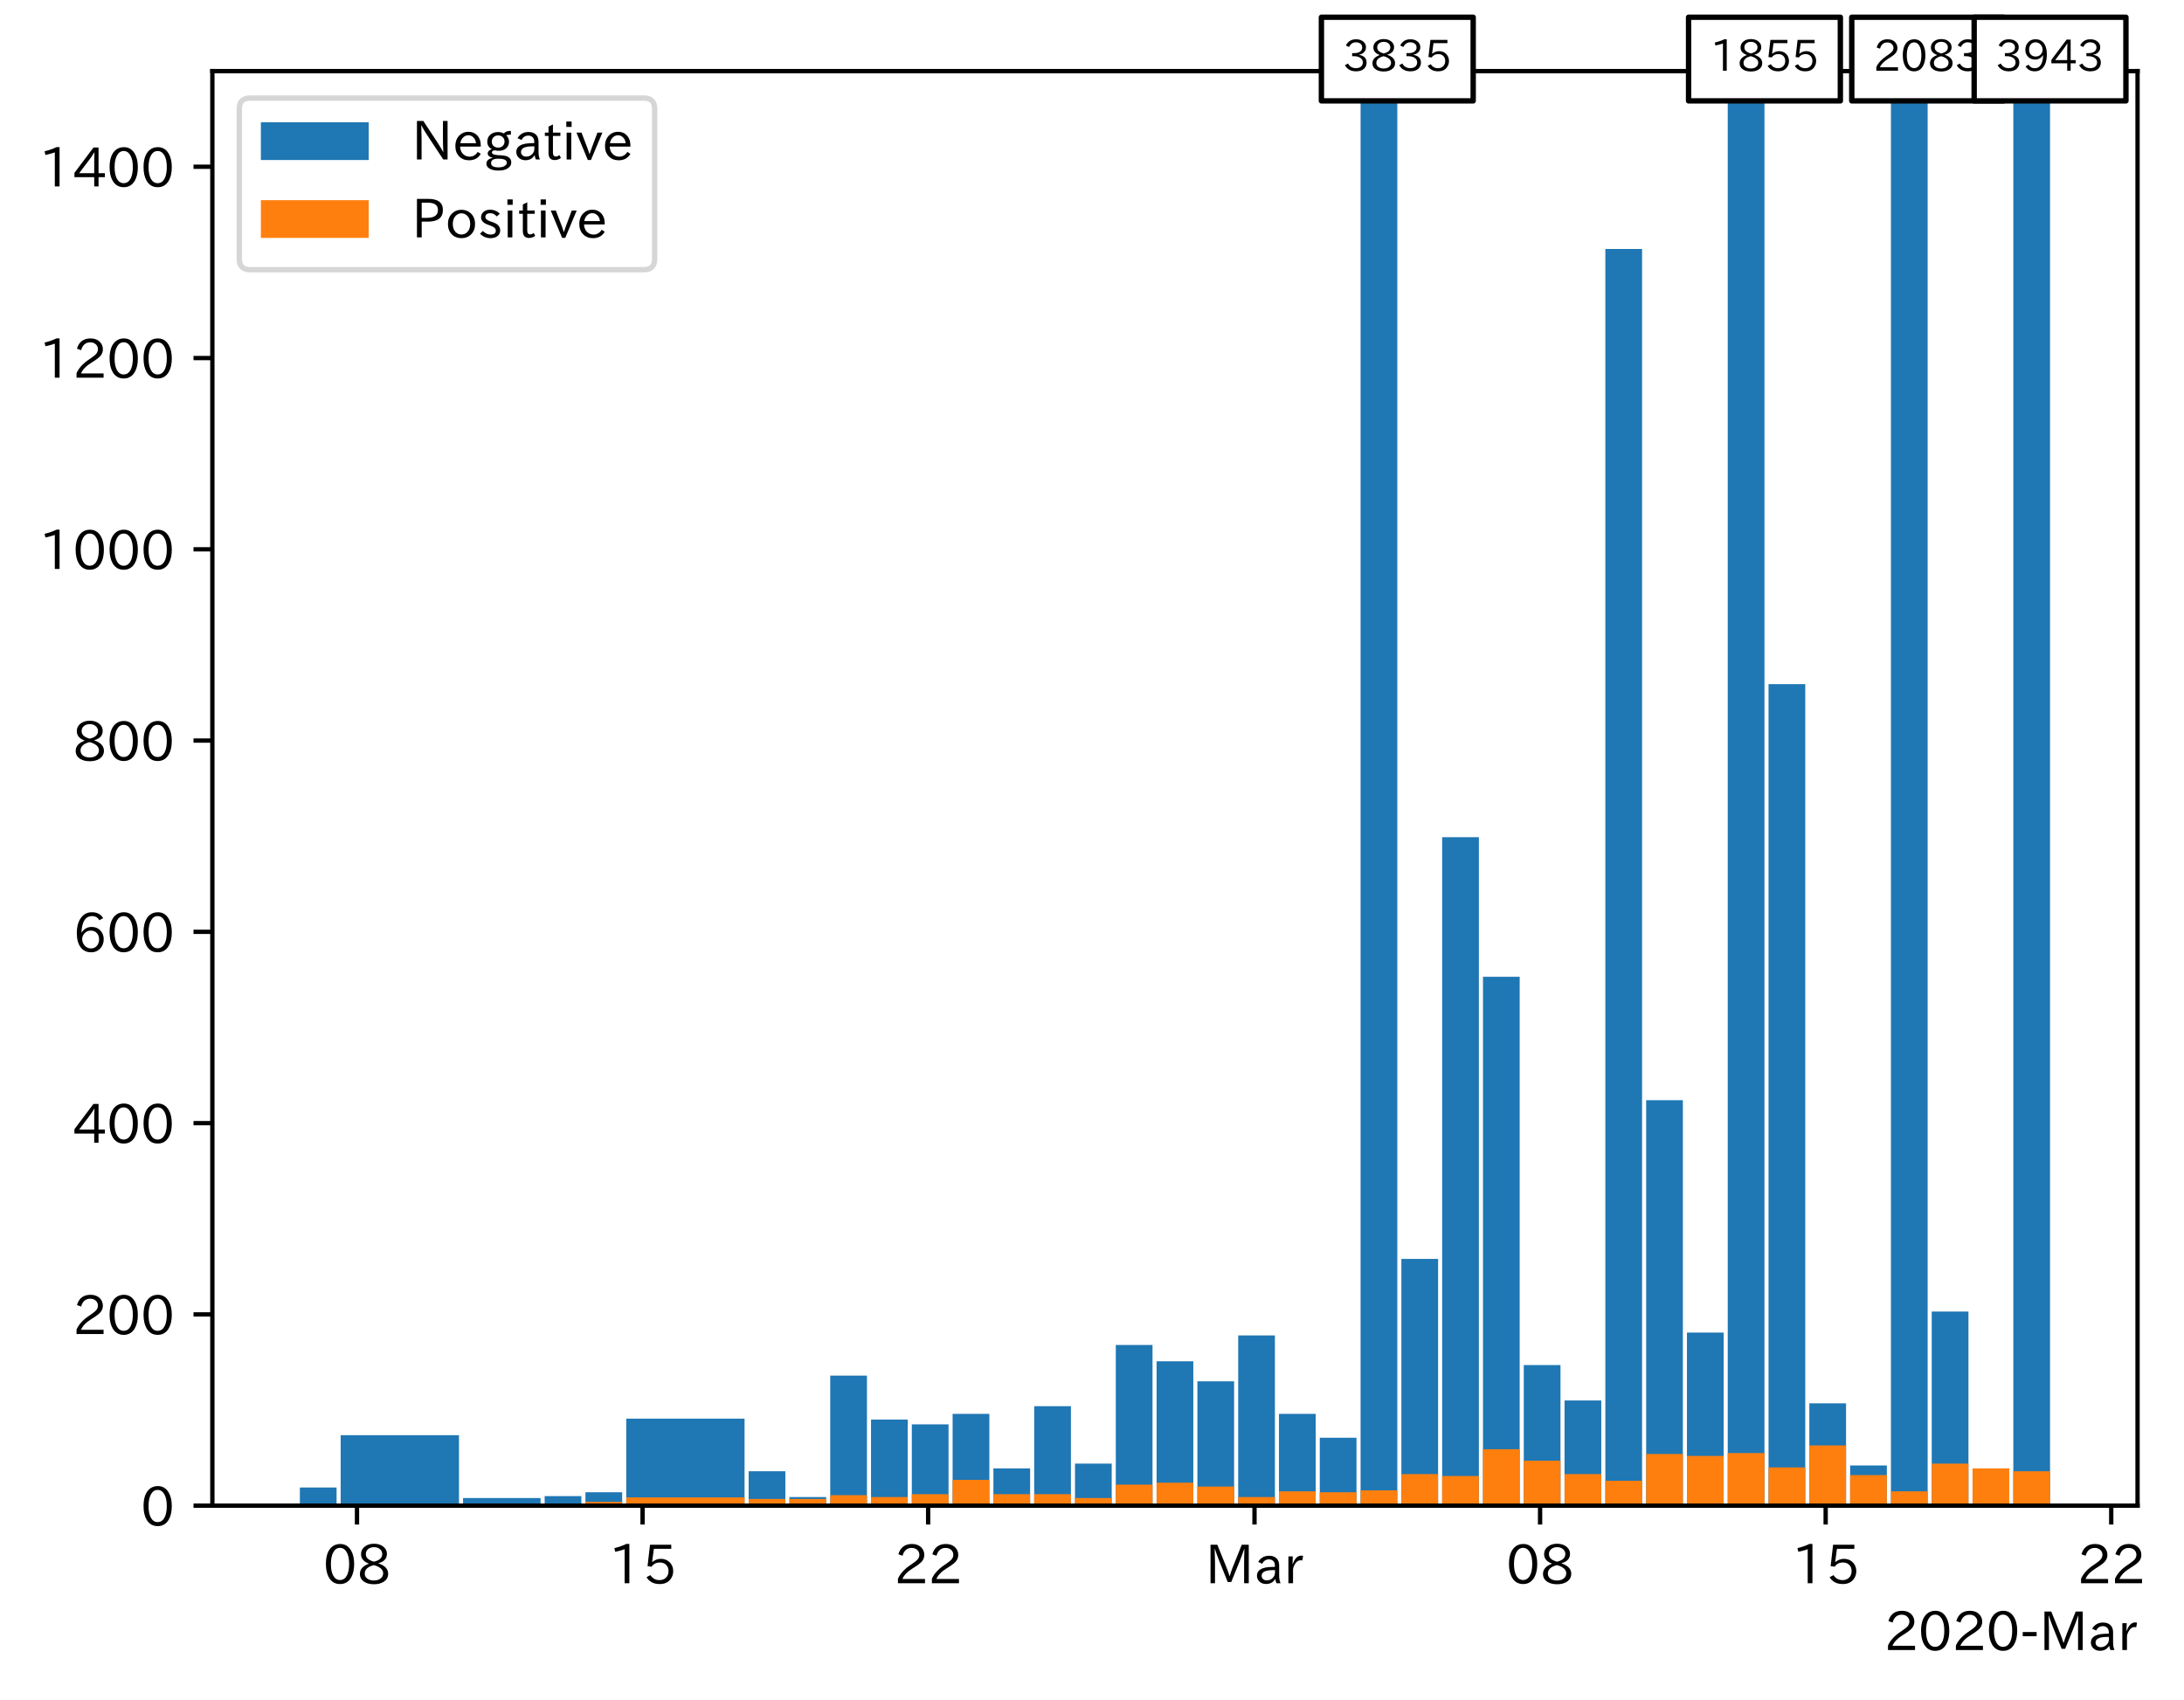 <?xml version="1.0" encoding="utf-8" standalone="no"?>
<!DOCTYPE svg PUBLIC "-//W3C//DTD SVG 1.1//EN"
  "http://www.w3.org/Graphics/SVG/1.1/DTD/svg11.dtd">
<!-- Created with matplotlib (https://matplotlib.org/) -->
<svg height="315.286pt" version="1.1" viewBox="0 0 405.131 315.286" width="405.131pt" xmlns="http://www.w3.org/2000/svg" xmlns:xlink="http://www.w3.org/1999/xlink">
 <defs>
  <style type="text/css">
*{stroke-linecap:butt;stroke-linejoin:round;}
  </style>
 </defs>
 <g id="figure_1">
  <g id="patch_1">
   <path d="M 0 315.286 
L 405.131 315.286 
L 405.131 0 
L 0 0 
z
" style="fill:#ffffff;"/>
  </g>
  <g id="axes_1">
   <g id="patch_2">
    <path d="M 39.394 279.305 
L 396.514 279.305 
L 396.514 13.193 
L 39.394 13.193 
z
" style="fill:#ffffff;"/>
   </g>
   <g id="patch_3">
    <path clip-path="url(#p5467a1799f)" d="z
" style="fill:#1f77b4;"/>
   </g>
   <g id="patch_4">
    <path clip-path="url(#p5467a1799f)" d="M 62.437 279.305 
L 55.626 279.305 
L 55.626 275.934 
L 62.437 275.934 
z
" style="fill:#1f77b4;"/>
   </g>
   <g id="patch_5">
    <path clip-path="url(#p5467a1799f)" d="M 85.141 279.305 
L 63.194 279.305 
L 63.194 266.235 
L 85.141 266.235 
z
" style="fill:#1f77b4;"/>
   </g>
   <g id="patch_6">
    <path clip-path="url(#p5467a1799f)" d="M 100.276 279.305 
L 85.897 279.305 
L 85.897 277.885 
L 100.276 277.885 
z
" style="fill:#1f77b4;"/>
   </g>
   <g id="patch_7">
    <path clip-path="url(#p5467a1799f)" d="M 107.844 279.305 
L 101.033 279.305 
L 101.033 277.53 
L 107.844 277.53 
z
" style="fill:#1f77b4;"/>
   </g>
   <g id="patch_8">
    <path clip-path="url(#p5467a1799f)" d="M 115.411 279.305 
L 108.6 279.305 
L 108.6 276.821 
L 115.411 276.821 
z
" style="fill:#1f77b4;"/>
   </g>
   <g id="patch_9">
    <path clip-path="url(#p5467a1799f)" d="M 138.114 279.305 
L 116.168 279.305 
L 116.168 263.16 
L 138.114 263.16 
z
" style="fill:#1f77b4;"/>
   </g>
   <g id="patch_10">
    <path clip-path="url(#p5467a1799f)" d="M 145.682 279.305 
L 138.871 279.305 
L 138.871 272.918 
L 145.682 272.918 
z
" style="fill:#1f77b4;"/>
   </g>
   <g id="patch_11">
    <path clip-path="url(#p5467a1799f)" d="M 153.25 279.305 
L 146.439 279.305 
L 146.439 277.708 
L 153.25 277.708 
z
" style="fill:#1f77b4;"/>
   </g>
   <g id="patch_12">
    <path clip-path="url(#p5467a1799f)" d="M 160.818 279.305 
L 154.007 279.305 
L 154.007 255.177 
L 160.818 255.177 
z
" style="fill:#1f77b4;"/>
   </g>
   <g id="patch_13">
    <path clip-path="url(#p5467a1799f)" d="M 168.385 279.305 
L 161.574 279.305 
L 161.574 263.338 
L 168.385 263.338 
z
" style="fill:#1f77b4;"/>
   </g>
   <g id="patch_14">
    <path clip-path="url(#p5467a1799f)" d="M 175.953 279.305 
L 169.142 279.305 
L 169.142 264.225 
L 175.953 264.225 
z
" style="fill:#1f77b4;"/>
   </g>
   <g id="patch_15">
    <path clip-path="url(#p5467a1799f)" d="M 183.521 279.305 
L 176.71 279.305 
L 176.71 262.273 
L 183.521 262.273 
z
" style="fill:#1f77b4;"/>
   </g>
   <g id="patch_16">
    <path clip-path="url(#p5467a1799f)" d="M 191.088 279.305 
L 184.277 279.305 
L 184.277 272.386 
L 191.088 272.386 
z
" style="fill:#1f77b4;"/>
   </g>
   <g id="patch_17">
    <path clip-path="url(#p5467a1799f)" d="M 198.656 279.305 
L 191.845 279.305 
L 191.845 260.854 
L 198.656 260.854 
z
" style="fill:#1f77b4;"/>
   </g>
   <g id="patch_18">
    <path clip-path="url(#p5467a1799f)" d="M 206.224 279.305 
L 199.413 279.305 
L 199.413 271.499 
L 206.224 271.499 
z
" style="fill:#1f77b4;"/>
   </g>
   <g id="patch_19">
    <path clip-path="url(#p5467a1799f)" d="M 213.792 279.305 
L 206.981 279.305 
L 206.981 249.5 
L 213.792 249.5 
z
" style="fill:#1f77b4;"/>
   </g>
   <g id="patch_20">
    <path clip-path="url(#p5467a1799f)" d="M 221.359 279.305 
L 214.548 279.305 
L 214.548 252.516 
L 221.359 252.516 
z
" style="fill:#1f77b4;"/>
   </g>
   <g id="patch_21">
    <path clip-path="url(#p5467a1799f)" d="M 228.927 279.305 
L 222.116 279.305 
L 222.116 256.241 
L 228.927 256.241 
z
" style="fill:#1f77b4;"/>
   </g>
   <g id="patch_22">
    <path clip-path="url(#p5467a1799f)" d="M 236.495 279.305 
L 229.684 279.305 
L 229.684 247.726 
L 236.495 247.726 
z
" style="fill:#1f77b4;"/>
   </g>
   <g id="patch_23">
    <path clip-path="url(#p5467a1799f)" d="M 244.062 279.305 
L 237.251 279.305 
L 237.251 262.273 
L 244.062 262.273 
z
" style="fill:#1f77b4;"/>
   </g>
   <g id="patch_24">
    <path clip-path="url(#p5467a1799f)" d="M 251.63 279.305 
L 244.819 279.305 
L 244.819 266.709 
L 251.63 266.709 
z
" style="fill:#1f77b4;"/>
   </g>
   <g id="patch_25">
    <path clip-path="url(#p5467a1799f)" d="M 259.198 279.305 
L 252.387 279.305 
L 252.387 -401.055 
L 259.198 -401.055 
z
" style="fill:#1f77b4;"/>
   </g>
   <g id="patch_26">
    <path clip-path="url(#p5467a1799f)" d="M 266.765 279.305 
L 259.955 279.305 
L 259.955 233.533 
L 266.765 233.533 
z
" style="fill:#1f77b4;"/>
   </g>
   <g id="patch_27">
    <path clip-path="url(#p5467a1799f)" d="M 274.333 279.305 
L 267.522 279.305 
L 267.522 155.296 
L 274.333 155.296 
z
" style="fill:#1f77b4;"/>
   </g>
   <g id="patch_28">
    <path clip-path="url(#p5467a1799f)" d="M 281.901 279.305 
L 275.09 279.305 
L 275.09 181.198 
L 281.901 181.198 
z
" style="fill:#1f77b4;"/>
   </g>
   <g id="patch_29">
    <path clip-path="url(#p5467a1799f)" d="M 289.469 279.305 
L 282.658 279.305 
L 282.658 253.226 
L 289.469 253.226 
z
" style="fill:#1f77b4;"/>
   </g>
   <g id="patch_30">
    <path clip-path="url(#p5467a1799f)" d="M 297.036 279.305 
L 290.225 279.305 
L 290.225 259.79 
L 297.036 259.79 
z
" style="fill:#1f77b4;"/>
   </g>
   <g id="patch_31">
    <path clip-path="url(#p5467a1799f)" d="M 304.604 279.305 
L 297.793 279.305 
L 297.793 46.19 
L 304.604 46.19 
z
" style="fill:#1f77b4;"/>
   </g>
   <g id="patch_32">
    <path clip-path="url(#p5467a1799f)" d="M 312.172 279.305 
L 305.361 279.305 
L 305.361 204.084 
L 312.172 204.084 
z
" style="fill:#1f77b4;"/>
   </g>
   <g id="patch_33">
    <path clip-path="url(#p5467a1799f)" d="M 319.739 279.305 
L 312.928 279.305 
L 312.928 247.194 
L 319.739 247.194 
z
" style="fill:#1f77b4;"/>
   </g>
   <g id="patch_34">
    <path clip-path="url(#p5467a1799f)" d="M 327.307 279.305 
L 320.496 279.305 
L 320.496 -49.787 
L 327.307 -49.787 
z
" style="fill:#1f77b4;"/>
   </g>
   <g id="patch_35">
    <path clip-path="url(#p5467a1799f)" d="M 334.875 279.305 
L 328.064 279.305 
L 328.064 126.911 
L 334.875 126.911 
z
" style="fill:#1f77b4;"/>
   </g>
   <g id="patch_36">
    <path clip-path="url(#p5467a1799f)" d="M 342.442 279.305 
L 335.632 279.305 
L 335.632 260.322 
L 342.442 260.322 
z
" style="fill:#1f77b4;"/>
   </g>
   <g id="patch_37">
    <path clip-path="url(#p5467a1799f)" d="M 350.01 279.305 
L 343.199 279.305 
L 343.199 271.853 
L 350.01 271.853 
z
" style="fill:#1f77b4;"/>
   </g>
   <g id="patch_38">
    <path clip-path="url(#p5467a1799f)" d="M 357.578 279.305 
L 350.767 279.305 
L 350.767 -90.236 
L 357.578 -90.236 
z
" style="fill:#1f77b4;"/>
   </g>
   <g id="patch_39">
    <path clip-path="url(#p5467a1799f)" d="M 365.146 279.305 
L 358.335 279.305 
L 358.335 243.291 
L 365.146 243.291 
z
" style="fill:#1f77b4;"/>
   </g>
   <g id="patch_40">
    <path clip-path="url(#p5467a1799f)" d="M 372.713 279.305 
L 365.902 279.305 
L 365.902 359.67 
L 372.713 359.67 
z
" style="fill:#1f77b4;"/>
   </g>
   <g id="patch_41">
    <path clip-path="url(#p5467a1799f)" d="M 380.281 279.305 
L 373.47 279.305 
L 373.47 -420.215 
L 380.281 -420.215 
z
" style="fill:#1f77b4;"/>
   </g>
   <g id="patch_42">
    <path clip-path="url(#p5467a1799f)" d="z
" style="fill:#ff7f0e;"/>
   </g>
   <g id="patch_43">
    <path clip-path="url(#p5467a1799f)" d="M 62.437 279.305 
L 55.626 279.305 
L 55.626 279.305 
L 62.437 279.305 
z
" style="fill:#ff7f0e;"/>
   </g>
   <g id="patch_44">
    <path clip-path="url(#p5467a1799f)" d="M 85.141 279.305 
L 63.194 279.305 
L 63.194 279.245 
L 85.141 279.245 
z
" style="fill:#ff7f0e;"/>
   </g>
   <g id="patch_45">
    <path clip-path="url(#p5467a1799f)" d="M 100.276 279.305 
L 85.897 279.305 
L 85.897 279.127 
L 100.276 279.127 
z
" style="fill:#ff7f0e;"/>
   </g>
   <g id="patch_46">
    <path clip-path="url(#p5467a1799f)" d="M 107.844 279.305 
L 101.033 279.305 
L 101.033 279.127 
L 107.844 279.127 
z
" style="fill:#ff7f0e;"/>
   </g>
   <g id="patch_47">
    <path clip-path="url(#p5467a1799f)" d="M 115.411 279.305 
L 108.6 279.305 
L 108.6 278.595 
L 115.411 278.595 
z
" style="fill:#ff7f0e;"/>
   </g>
   <g id="patch_48">
    <path clip-path="url(#p5467a1799f)" d="M 138.114 279.305 
L 116.168 279.305 
L 116.168 277.767 
L 138.114 277.767 
z
" style="fill:#ff7f0e;"/>
   </g>
   <g id="patch_49">
    <path clip-path="url(#p5467a1799f)" d="M 145.682 279.305 
L 138.871 279.305 
L 138.871 278.063 
L 145.682 278.063 
z
" style="fill:#ff7f0e;"/>
   </g>
   <g id="patch_50">
    <path clip-path="url(#p5467a1799f)" d="M 153.25 279.305 
L 146.439 279.305 
L 146.439 278.063 
L 153.25 278.063 
z
" style="fill:#ff7f0e;"/>
   </g>
   <g id="patch_51">
    <path clip-path="url(#p5467a1799f)" d="M 160.818 279.305 
L 154.007 279.305 
L 154.007 277.353 
L 160.818 277.353 
z
" style="fill:#ff7f0e;"/>
   </g>
   <g id="patch_52">
    <path clip-path="url(#p5467a1799f)" d="M 168.385 279.305 
L 161.574 279.305 
L 161.574 277.708 
L 168.385 277.708 
z
" style="fill:#ff7f0e;"/>
   </g>
   <g id="patch_53">
    <path clip-path="url(#p5467a1799f)" d="M 175.953 279.305 
L 169.142 279.305 
L 169.142 277.176 
L 175.953 277.176 
z
" style="fill:#ff7f0e;"/>
   </g>
   <g id="patch_54">
    <path clip-path="url(#p5467a1799f)" d="M 183.521 279.305 
L 176.71 279.305 
L 176.71 274.514 
L 183.521 274.514 
z
" style="fill:#ff7f0e;"/>
   </g>
   <g id="patch_55">
    <path clip-path="url(#p5467a1799f)" d="M 191.088 279.305 
L 184.277 279.305 
L 184.277 277.176 
L 191.088 277.176 
z
" style="fill:#ff7f0e;"/>
   </g>
   <g id="patch_56">
    <path clip-path="url(#p5467a1799f)" d="M 198.656 279.305 
L 191.845 279.305 
L 191.845 277.176 
L 198.656 277.176 
z
" style="fill:#ff7f0e;"/>
   </g>
   <g id="patch_57">
    <path clip-path="url(#p5467a1799f)" d="M 206.224 279.305 
L 199.413 279.305 
L 199.413 277.885 
L 206.224 277.885 
z
" style="fill:#ff7f0e;"/>
   </g>
   <g id="patch_58">
    <path clip-path="url(#p5467a1799f)" d="M 213.792 279.305 
L 206.981 279.305 
L 206.981 275.402 
L 213.792 275.402 
z
" style="fill:#ff7f0e;"/>
   </g>
   <g id="patch_59">
    <path clip-path="url(#p5467a1799f)" d="M 221.359 279.305 
L 214.548 279.305 
L 214.548 275.047 
L 221.359 275.047 
z
" style="fill:#ff7f0e;"/>
   </g>
   <g id="patch_60">
    <path clip-path="url(#p5467a1799f)" d="M 228.927 279.305 
L 222.116 279.305 
L 222.116 275.756 
L 228.927 275.756 
z
" style="fill:#ff7f0e;"/>
   </g>
   <g id="patch_61">
    <path clip-path="url(#p5467a1799f)" d="M 236.495 279.305 
L 229.684 279.305 
L 229.684 277.708 
L 236.495 277.708 
z
" style="fill:#ff7f0e;"/>
   </g>
   <g id="patch_62">
    <path clip-path="url(#p5467a1799f)" d="M 244.062 279.305 
L 237.251 279.305 
L 237.251 276.643 
L 244.062 276.643 
z
" style="fill:#ff7f0e;"/>
   </g>
   <g id="patch_63">
    <path clip-path="url(#p5467a1799f)" d="M 251.63 279.305 
L 244.819 279.305 
L 244.819 276.821 
L 251.63 276.821 
z
" style="fill:#ff7f0e;"/>
   </g>
   <g id="patch_64">
    <path clip-path="url(#p5467a1799f)" d="M 259.198 279.305 
L 252.387 279.305 
L 252.387 276.466 
L 259.198 276.466 
z
" style="fill:#ff7f0e;"/>
   </g>
   <g id="patch_65">
    <path clip-path="url(#p5467a1799f)" d="M 266.765 279.305 
L 259.955 279.305 
L 259.955 273.45 
L 266.765 273.45 
z
" style="fill:#ff7f0e;"/>
   </g>
   <g id="patch_66">
    <path clip-path="url(#p5467a1799f)" d="M 274.333 279.305 
L 267.522 279.305 
L 267.522 273.805 
L 274.333 273.805 
z
" style="fill:#ff7f0e;"/>
   </g>
   <g id="patch_67">
    <path clip-path="url(#p5467a1799f)" d="M 281.901 279.305 
L 275.09 279.305 
L 275.09 268.837 
L 281.901 268.837 
z
" style="fill:#ff7f0e;"/>
   </g>
   <g id="patch_68">
    <path clip-path="url(#p5467a1799f)" d="M 289.469 279.305 
L 282.658 279.305 
L 282.658 270.966 
L 289.469 270.966 
z
" style="fill:#ff7f0e;"/>
   </g>
   <g id="patch_69">
    <path clip-path="url(#p5467a1799f)" d="M 297.036 279.305 
L 290.225 279.305 
L 290.225 273.45 
L 297.036 273.45 
z
" style="fill:#ff7f0e;"/>
   </g>
   <g id="patch_70">
    <path clip-path="url(#p5467a1799f)" d="M 304.604 279.305 
L 297.793 279.305 
L 297.793 274.692 
L 304.604 274.692 
z
" style="fill:#ff7f0e;"/>
   </g>
   <g id="patch_71">
    <path clip-path="url(#p5467a1799f)" d="M 312.172 279.305 
L 305.361 279.305 
L 305.361 269.724 
L 312.172 269.724 
z
" style="fill:#ff7f0e;"/>
   </g>
   <g id="patch_72">
    <path clip-path="url(#p5467a1799f)" d="M 319.739 279.305 
L 312.928 279.305 
L 312.928 270.079 
L 319.739 270.079 
z
" style="fill:#ff7f0e;"/>
   </g>
   <g id="patch_73">
    <path clip-path="url(#p5467a1799f)" d="M 327.307 279.305 
L 320.496 279.305 
L 320.496 269.547 
L 327.307 269.547 
z
" style="fill:#ff7f0e;"/>
   </g>
   <g id="patch_74">
    <path clip-path="url(#p5467a1799f)" d="M 334.875 279.305 
L 328.064 279.305 
L 328.064 272.208 
L 334.875 272.208 
z
" style="fill:#ff7f0e;"/>
   </g>
   <g id="patch_75">
    <path clip-path="url(#p5467a1799f)" d="M 342.442 279.305 
L 335.632 279.305 
L 335.632 268.128 
L 342.442 268.128 
z
" style="fill:#ff7f0e;"/>
   </g>
   <g id="patch_76">
    <path clip-path="url(#p5467a1799f)" d="M 350.01 279.305 
L 343.199 279.305 
L 343.199 273.627 
L 350.01 273.627 
z
" style="fill:#ff7f0e;"/>
   </g>
   <g id="patch_77">
    <path clip-path="url(#p5467a1799f)" d="M 357.578 279.305 
L 350.767 279.305 
L 350.767 276.643 
L 357.578 276.643 
z
" style="fill:#ff7f0e;"/>
   </g>
   <g id="patch_78">
    <path clip-path="url(#p5467a1799f)" d="M 365.146 279.305 
L 358.335 279.305 
L 358.335 271.499 
L 365.146 271.499 
z
" style="fill:#ff7f0e;"/>
   </g>
   <g id="patch_79">
    <path clip-path="url(#p5467a1799f)" d="M 372.713 279.305 
L 365.902 279.305 
L 365.902 272.386 
L 372.713 272.386 
z
" style="fill:#ff7f0e;"/>
   </g>
   <g id="patch_80">
    <path clip-path="url(#p5467a1799f)" d="M 380.281 279.305 
L 373.47 279.305 
L 373.47 272.918 
L 380.281 272.918 
z
" style="fill:#ff7f0e;"/>
   </g>
   <g id="matplotlib.axis_1">
    <g id="xtick_1">
     <g id="line2d_1">
      <defs>
       <path d="M 0 0 
L 0 3.5 
" id="mdcb3b1ace6" style="stroke:#000000;stroke-width:0.8;"/>
      </defs>
      <g>
       <use style="stroke:#000000;stroke-width:0.8;" x="66.221" xlink:href="#mdcb3b1ace6" y="279.305"/>
      </g>
     </g>
     <g id="text_1">
      <!-- 08 -->
      <defs>
       <path d="M 31.844 73.828 
Q 45.016 73.828 52.094 61.625 
Q 57.719 51.953 57.719 36.625 
Q 57.719 21.438 52.094 11.578 
Q 45.125 -0.484 31.5 -0.484 
Q 17.922 -0.484 10.938 11.578 
Q 5.328 21.438 5.328 36.719 
Q 5.328 58.016 15.625 67.719 
Q 22.172 73.828 31.844 73.828 
z
M 31.5 66.656 
Q 23.688 66.656 19.188 58.734 
Q 14.594 50.734 14.594 36.625 
Q 14.594 22.75 19.094 14.797 
Q 23.641 6.984 31.5 6.984 
Q 40.922 6.984 45.453 18.016 
Q 48.438 25.344 48.438 37.109 
Q 48.438 50.875 43.844 58.734 
Q 39.203 66.656 31.5 66.656 
z
" id="IPAexGothic-48"/>
       <path d="M 39.703 37.891 
Q 57.812 31.734 57.812 18.703 
Q 57.812 8.453 48.438 3.078 
Q 41.609 -0.875 31.5 -0.875 
Q 21.344 -0.875 14.5 3.078 
Q 5.422 8.297 5.422 18.406 
Q 5.422 31.062 22.016 37.203 
L 22.016 37.5 
Q 7.516 42.719 7.516 54.828 
Q 7.516 64.062 15.328 69.625 
Q 21.969 74.312 31.547 74.312 
Q 42.234 74.312 48.922 68.797 
Q 55.516 63.578 55.516 55.719 
Q 55.516 42.281 39.703 38.188 
z
M 31.594 41.016 
Q 46.828 44.625 46.828 55.125 
Q 46.828 61.188 41.797 64.844 
Q 37.703 67.922 31.5 67.922 
Q 25.094 67.922 20.797 64.5 
Q 16.406 60.891 16.406 55.031 
Q 16.406 49.219 21.094 45.703 
Q 23.344 43.891 26.906 42.531 
Q 31 40.875 31.594 41.016 
z
M 30.906 34.516 
Q 14.406 30.172 14.406 19 
Q 14.406 12.109 20.516 8.688 
Q 25.094 6.109 31.391 6.109 
Q 40.234 6.109 45.016 10.891 
Q 48.531 14.406 48.531 19.531 
Q 48.531 24.906 43.656 28.906 
Q 40.766 31.156 36.719 32.812 
Q 31.984 34.719 30.906 34.516 
z
" id="IPAexGothic-56"/>
      </defs>
      <g transform="translate(59.923 293.795)scale(0.1 -0.1)">
       <use xlink:href="#IPAexGothic-48"/>
       <use x="62.988" xlink:href="#IPAexGothic-56"/>
      </g>
     </g>
    </g>
    <g id="xtick_2">
     <g id="line2d_2">
      <g>
       <use style="stroke:#000000;stroke-width:0.8;" x="119.195" xlink:href="#mdcb3b1ace6" y="279.305"/>
      </g>
     </g>
     <g id="text_2">
      <!-- 15 -->
      <defs>
       <path d="M 38.484 0.984 
L 29.688 0.984 
L 29.688 64.109 
Q 21.438 61.281 12.312 59.328 
L 10.688 66.109 
Q 23.734 69.391 32.906 73.922 
L 38.484 73.922 
z
" id="IPAexGothic-49"/>
       <path d="M 18.406 40.672 
Q 25.531 46.297 33.938 46.297 
Q 44 46.297 50.641 39.5 
Q 56.844 33.016 56.844 23.391 
Q 56.844 14.656 51.516 8.016 
Q 44.828 -0.484 31.734 -0.484 
Q 14.984 -0.484 7.328 12.25 
L 14.656 16.062 
Q 20.453 6.781 31.453 6.781 
Q 38.531 6.781 43.266 11.188 
Q 48.141 15.828 48.141 23.484 
Q 48.141 30.719 43.844 35.016 
Q 39.359 39.5 32.125 39.5 
Q 21.969 39.5 16.75 31.688 
L 9.234 32.672 
L 13.812 72.406 
L 53.219 72.406 
L 53.219 64.891 
L 20.953 64.891 
L 17.719 40.672 
z
" id="IPAexGothic-53"/>
      </defs>
      <g transform="translate(112.897 293.795)scale(0.1 -0.1)">
       <use xlink:href="#IPAexGothic-49"/>
       <use x="62.988" xlink:href="#IPAexGothic-53"/>
      </g>
     </g>
    </g>
    <g id="xtick_3">
     <g id="line2d_3">
      <g>
       <use style="stroke:#000000;stroke-width:0.8;" x="172.169" xlink:href="#mdcb3b1ace6" y="279.305"/>
      </g>
     </g>
     <g id="text_3">
      <!-- 22 -->
      <defs>
       <path d="M 57.172 0.984 
L 6.984 0.984 
L 6.984 9.281 
Q 12.891 23.047 29.594 34.422 
L 32.375 36.281 
Q 40.922 42.141 43.609 45.406 
Q 46.688 49.266 46.688 53.812 
Q 46.688 58.938 43.062 62.547 
Q 39.062 66.547 32.562 66.547 
Q 19.531 66.547 15.484 52 
L 7.766 54.781 
Q 13.328 73.828 33.062 73.828 
Q 43.844 73.828 50.25 67.438 
Q 55.859 61.672 55.859 53.516 
Q 55.859 47.469 52.25 42.531 
Q 48.922 37.75 36.969 30.281 
L 34.859 29 
Q 19.625 19.578 15.281 8.891 
L 57.172 8.891 
z
" id="IPAexGothic-50"/>
      </defs>
      <g transform="translate(165.871 293.795)scale(0.1 -0.1)">
       <use xlink:href="#IPAexGothic-50"/>
       <use x="62.988" xlink:href="#IPAexGothic-50"/>
      </g>
     </g>
    </g>
    <g id="xtick_4">
     <g id="line2d_4">
      <g>
       <use style="stroke:#000000;stroke-width:0.8;" x="232.711" xlink:href="#mdcb3b1ace6" y="279.305"/>
      </g>
     </g>
     <g id="text_4">
      <!-- Mar -->
      <defs>
       <path d="M 80.422 0.984 
L 71.828 0.984 
L 71.828 39.594 
Q 71.828 51.266 72.406 64.594 
L 72.016 64.594 
Q 68.062 53.266 63.531 41.797 
L 47.906 3.266 
L 41.406 3.266 
L 25.641 42.578 
Q 20.75 54.781 17.625 64.703 
L 17.234 64.703 
Q 17.828 48.922 17.828 39.891 
L 17.828 0.984 
L 9.516 0.984 
L 9.516 72.406 
L 22.125 72.406 
L 39.109 30.375 
Q 42.141 23 44.828 14.156 
L 45.125 14.156 
Q 47.312 22.125 50.531 30.172 
L 67.438 72.406 
L 80.422 72.406 
z
" id="IPAexGothic-77"/>
       <path d="M 49.312 0.984 
L 41.75 0.984 
Q 39.984 4.734 39.547 8.688 
L 39.203 8.688 
Q 33.547 -0.391 22.312 -0.391 
Q 14.594 -0.391 9.719 4.5 
Q 5.422 8.797 5.422 14.984 
Q 5.422 30.422 32.031 31.203 
L 38.719 31.391 
L 38.719 33.984 
Q 38.719 39.203 35.75 42.188 
Q 32.625 45.312 27.734 45.312 
Q 19.344 45.312 15.141 37.156 
L 7.719 40.578 
Q 14.656 52 27.938 52 
Q 37.109 52 42.047 46.875 
Q 46.625 42.281 46.625 33.891 
L 46.625 15.578 
Q 46.625 6.25 49.312 0.984 
z
M 38.922 25.391 
L 33.453 25.297 
Q 14.109 24.859 14.109 14.891 
Q 14.109 11.375 16.406 9.078 
Q 19.234 6.297 23.828 6.297 
Q 30.219 6.297 34.906 10.984 
Q 38.922 15.141 38.922 21 
z
" id="IPAexGothic-97"/>
       <path d="M 36.078 51.812 
L 34.578 43.266 
Q 32.906 43.609 31.594 43.609 
Q 25.828 43.609 22.078 38.188 
Q 17.391 31.344 17.391 26.172 
L 17.391 0.984 
L 8.797 0.984 
L 8.797 50.781 
L 16.891 50.781 
L 16.5 35.984 
L 16.703 35.984 
Q 22.219 52.203 32.766 52.203 
Q 34.469 52.203 36.078 51.812 
z
" id="IPAexGothic-114"/>
      </defs>
      <g transform="translate(223.601 293.795)scale(0.1 -0.1)">
       <use xlink:href="#IPAexGothic-77"/>
       <use x="90.186" xlink:href="#IPAexGothic-97"/>
       <use x="145.166" xlink:href="#IPAexGothic-114"/>
      </g>
     </g>
    </g>
    <g id="xtick_5">
     <g id="line2d_5">
      <g>
       <use style="stroke:#000000;stroke-width:0.8;" x="285.685" xlink:href="#mdcb3b1ace6" y="279.305"/>
      </g>
     </g>
     <g id="text_5">
      <!-- 08 -->
      <g transform="translate(279.386 293.795)scale(0.1 -0.1)">
       <use xlink:href="#IPAexGothic-48"/>
       <use x="62.988" xlink:href="#IPAexGothic-56"/>
      </g>
     </g>
    </g>
    <g id="xtick_6">
     <g id="line2d_6">
      <g>
       <use style="stroke:#000000;stroke-width:0.8;" x="338.659" xlink:href="#mdcb3b1ace6" y="279.305"/>
      </g>
     </g>
     <g id="text_6">
      <!-- 15 -->
      <g transform="translate(332.36 293.795)scale(0.1 -0.1)">
       <use xlink:href="#IPAexGothic-49"/>
       <use x="62.988" xlink:href="#IPAexGothic-53"/>
      </g>
     </g>
    </g>
    <g id="xtick_7">
     <g id="line2d_7">
      <g>
       <use style="stroke:#000000;stroke-width:0.8;" x="391.633" xlink:href="#mdcb3b1ace6" y="279.305"/>
      </g>
     </g>
     <g id="text_7">
      <!-- 22 -->
      <g transform="translate(385.334 293.795)scale(0.1 -0.1)">
       <use xlink:href="#IPAexGothic-50"/>
       <use x="62.988" xlink:href="#IPAexGothic-50"/>
      </g>
     </g>
    </g>
    <g id="text_8">
     <!-- 2020-Mar -->
     <defs>
      <path d="M 30.766 26.609 
L 4.984 26.609 
L 4.984 34.422 
L 30.766 34.422 
z
" id="IPAexGothic-45"/>
     </defs>
     <g transform="translate(349.522 306.186)scale(0.1 -0.1)">
      <use xlink:href="#IPAexGothic-50"/>
      <use x="62.988" xlink:href="#IPAexGothic-48"/>
      <use x="125.977" xlink:href="#IPAexGothic-50"/>
      <use x="188.965" xlink:href="#IPAexGothic-48"/>
      <use x="251.953" xlink:href="#IPAexGothic-45"/>
      <use x="287.744" xlink:href="#IPAexGothic-77"/>
      <use x="377.93" xlink:href="#IPAexGothic-97"/>
      <use x="432.91" xlink:href="#IPAexGothic-114"/>
     </g>
    </g>
   </g>
   <g id="matplotlib.axis_2">
    <g id="ytick_1">
     <g id="line2d_8">
      <defs>
       <path d="M 0 0 
L -3.5 0 
" id="m04be53cbfa" style="stroke:#000000;stroke-width:0.8;"/>
      </defs>
      <g>
       <use style="stroke:#000000;stroke-width:0.8;" x="39.394" xlink:href="#m04be53cbfa" y="279.305"/>
      </g>
     </g>
     <g id="text_9">
      <!-- 0 -->
      <g transform="translate(26.095 283.05)scale(0.1 -0.1)">
       <use xlink:href="#IPAexGothic-48"/>
      </g>
     </g>
    </g>
    <g id="ytick_2">
     <g id="line2d_9">
      <g>
       <use style="stroke:#000000;stroke-width:0.8;" x="39.394" xlink:href="#m04be53cbfa" y="243.823"/>
      </g>
     </g>
     <g id="text_10">
      <!-- 200 -->
      <g transform="translate(13.498 247.568)scale(0.1 -0.1)">
       <use xlink:href="#IPAexGothic-50"/>
       <use x="62.988" xlink:href="#IPAexGothic-48"/>
       <use x="125.977" xlink:href="#IPAexGothic-48"/>
      </g>
     </g>
    </g>
    <g id="ytick_3">
     <g id="line2d_10">
      <g>
       <use style="stroke:#000000;stroke-width:0.8;" x="39.394" xlink:href="#m04be53cbfa" y="208.341"/>
      </g>
     </g>
     <g id="text_11">
      <!-- 400 -->
      <defs>
       <path d="M 59.578 18.109 
L 47.797 18.109 
L 47.797 0.984 
L 39.797 0.984 
L 39.797 18.109 
L 3.078 18.109 
L 3.078 26.125 
L 38.375 73.094 
L 47.797 73.094 
L 47.797 25.531 
L 59.578 25.531 
z
M 40.281 64.203 
L 39.984 64.203 
Q 35.594 57.125 31.297 51.312 
L 11.859 25.531 
L 39.797 25.531 
L 39.797 49.125 
Q 39.797 54.391 40.281 64.203 
z
" id="IPAexGothic-52"/>
      </defs>
      <g transform="translate(13.498 212.087)scale(0.1 -0.1)">
       <use xlink:href="#IPAexGothic-52"/>
       <use x="62.988" xlink:href="#IPAexGothic-48"/>
       <use x="125.977" xlink:href="#IPAexGothic-48"/>
      </g>
     </g>
    </g>
    <g id="ytick_4">
     <g id="line2d_11">
      <g>
       <use style="stroke:#000000;stroke-width:0.8;" x="39.394" xlink:href="#m04be53cbfa" y="172.86"/>
      </g>
     </g>
     <g id="text_12">
      <!-- 600 -->
      <defs>
       <path d="M 16.5 36.375 
Q 23.578 46.578 34.906 46.578 
Q 45.406 46.578 51.812 39.266 
Q 57.422 32.906 57.422 23.781 
Q 57.422 13.812 51.125 6.781 
Q 44.578 -0.484 34.031 -0.484 
Q 21.484 -0.484 14.406 9.078 
Q 7.516 18.406 7.516 34.812 
Q 7.516 53.516 15.828 64.203 
Q 23.344 73.828 35.5 73.828 
Q 49.859 73.828 56.391 62.891 
L 49.219 58.984 
Q 45.219 66.656 35.938 66.656 
Q 17.484 66.656 16.109 36.375 
z
M 33.453 39.797 
Q 26.312 39.797 21.625 34.469 
Q 17.438 29.688 17.438 24.078 
Q 17.438 18.062 21.141 13.188 
Q 26.125 6.688 33.734 6.688 
Q 41.703 6.688 45.953 13.188 
Q 48.828 17.625 48.828 23.484 
Q 48.828 30.375 45.016 34.812 
Q 40.625 39.797 33.453 39.797 
z
" id="IPAexGothic-54"/>
      </defs>
      <g transform="translate(13.498 176.605)scale(0.1 -0.1)">
       <use xlink:href="#IPAexGothic-54"/>
       <use x="62.988" xlink:href="#IPAexGothic-48"/>
       <use x="125.977" xlink:href="#IPAexGothic-48"/>
      </g>
     </g>
    </g>
    <g id="ytick_5">
     <g id="line2d_12">
      <g>
       <use style="stroke:#000000;stroke-width:0.8;" x="39.394" xlink:href="#m04be53cbfa" y="137.378"/>
      </g>
     </g>
     <g id="text_13">
      <!-- 800 -->
      <g transform="translate(13.498 141.123)scale(0.1 -0.1)">
       <use xlink:href="#IPAexGothic-56"/>
       <use x="62.988" xlink:href="#IPAexGothic-48"/>
       <use x="125.977" xlink:href="#IPAexGothic-48"/>
      </g>
     </g>
    </g>
    <g id="ytick_6">
     <g id="line2d_13">
      <g>
       <use style="stroke:#000000;stroke-width:0.8;" x="39.394" xlink:href="#m04be53cbfa" y="101.897"/>
      </g>
     </g>
     <g id="text_14">
      <!-- 1000 -->
      <g transform="translate(7.2 105.642)scale(0.1 -0.1)">
       <use xlink:href="#IPAexGothic-49"/>
       <use x="62.988" xlink:href="#IPAexGothic-48"/>
       <use x="125.977" xlink:href="#IPAexGothic-48"/>
       <use x="188.965" xlink:href="#IPAexGothic-48"/>
      </g>
     </g>
    </g>
    <g id="ytick_7">
     <g id="line2d_14">
      <g>
       <use style="stroke:#000000;stroke-width:0.8;" x="39.394" xlink:href="#m04be53cbfa" y="66.415"/>
      </g>
     </g>
     <g id="text_15">
      <!-- 1200 -->
      <g transform="translate(7.2 70.16)scale(0.1 -0.1)">
       <use xlink:href="#IPAexGothic-49"/>
       <use x="62.988" xlink:href="#IPAexGothic-50"/>
       <use x="125.977" xlink:href="#IPAexGothic-48"/>
       <use x="188.965" xlink:href="#IPAexGothic-48"/>
      </g>
     </g>
    </g>
    <g id="ytick_8">
     <g id="line2d_15">
      <g>
       <use style="stroke:#000000;stroke-width:0.8;" x="39.394" xlink:href="#m04be53cbfa" y="30.933"/>
      </g>
     </g>
     <g id="text_16">
      <!-- 1400 -->
      <g transform="translate(7.2 34.679)scale(0.1 -0.1)">
       <use xlink:href="#IPAexGothic-49"/>
       <use x="62.988" xlink:href="#IPAexGothic-52"/>
       <use x="125.977" xlink:href="#IPAexGothic-48"/>
       <use x="188.965" xlink:href="#IPAexGothic-48"/>
      </g>
     </g>
    </g>
   </g>
   <g id="patch_81">
    <path d="M 39.394 279.305 
L 39.394 13.193 
" style="fill:none;stroke:#000000;stroke-linecap:square;stroke-linejoin:miter;stroke-width:0.8;"/>
   </g>
   <g id="patch_82">
    <path d="M 396.514 279.305 
L 396.514 13.193 
" style="fill:none;stroke:#000000;stroke-linecap:square;stroke-linejoin:miter;stroke-width:0.8;"/>
   </g>
   <g id="patch_83">
    <path d="M 39.394 279.305 
L 396.514 279.305 
" style="fill:none;stroke:#000000;stroke-linecap:square;stroke-linejoin:miter;stroke-width:0.8;"/>
   </g>
   <g id="patch_84">
    <path d="M 39.394 13.193 
L 396.514 13.193 
" style="fill:none;stroke:#000000;stroke-linecap:square;stroke-linejoin:miter;stroke-width:0.8;"/>
   </g>
   <g id="text_17">
    <g id="patch_85">
     <path d="M 245.12 18.712 
L 273.275 18.712 
L 273.275 3.2 
L 245.12 3.2 
z
" style="fill:#ffffff;stroke:#000000;stroke-linejoin:miter;"/>
    </g>
    <!-- 3835 -->
    <defs>
     <path d="M 37.203 37.797 
Q 54.781 34.625 54.781 19.969 
Q 54.781 11.188 48.875 5.562 
Q 42.328 -0.484 30.375 -0.484 
Q 12.453 -0.484 4.5 13.766 
L 11.812 17.672 
Q 17.328 6.891 30.281 6.891 
Q 37.891 6.891 42.094 10.797 
Q 46.094 14.5 46.094 20.172 
Q 46.094 26.859 40.094 30.906 
Q 34.625 34.578 25.688 34.578 
L 21.297 34.578 
L 21.297 41.703 
L 25.875 41.703 
Q 34.859 41.703 39.594 45.125 
Q 44.672 48.734 44.672 54.828 
Q 44.672 61.469 38.969 64.656 
Q 35.297 66.844 30.172 66.844 
Q 19.344 66.844 14.109 55.906 
L 6.781 59.422 
Q 14.016 73.828 30.281 73.828 
Q 40.578 73.828 46.969 68.656 
Q 53.375 63.578 53.375 55.219 
Q 53.375 47.312 47.172 42.281 
Q 43.172 39.062 37.203 38.188 
z
" id="IPAexGothic-51"/>
    </defs>
    <g transform="translate(249.12 13.193)scale(0.08 -0.08)">
     <use xlink:href="#IPAexGothic-51"/>
     <use x="62.988" xlink:href="#IPAexGothic-56"/>
     <use x="125.977" xlink:href="#IPAexGothic-51"/>
     <use x="188.965" xlink:href="#IPAexGothic-53"/>
    </g>
   </g>
   <g id="text_18">
    <g id="patch_86">
     <path d="M 313.23 18.712 
L 341.385 18.712 
L 341.385 3.2 
L 313.23 3.2 
z
" style="fill:#ffffff;stroke:#000000;stroke-linejoin:miter;"/>
    </g>
    <!-- 1855 -->
    <g transform="translate(317.23 13.193)scale(0.08 -0.08)">
     <use xlink:href="#IPAexGothic-49"/>
     <use x="62.988" xlink:href="#IPAexGothic-56"/>
     <use x="125.977" xlink:href="#IPAexGothic-53"/>
     <use x="188.965" xlink:href="#IPAexGothic-53"/>
    </g>
   </g>
   <g id="text_19">
    <g id="patch_87">
     <path d="M 343.5 18.712 
L 371.655 18.712 
L 371.655 3.2 
L 343.5 3.2 
z
" style="fill:#ffffff;stroke:#000000;stroke-linejoin:miter;"/>
    </g>
    <!-- 2083 -->
    <g transform="translate(347.5 13.193)scale(0.08 -0.08)">
     <use xlink:href="#IPAexGothic-50"/>
     <use x="62.988" xlink:href="#IPAexGothic-48"/>
     <use x="125.977" xlink:href="#IPAexGothic-56"/>
     <use x="188.965" xlink:href="#IPAexGothic-51"/>
    </g>
   </g>
   <g id="text_20">
    <g id="patch_88">
     <path d="M 366.204 18.712 
L 394.359 18.712 
L 394.359 3.2 
L 366.204 3.2 
z
" style="fill:#ffffff;stroke:#000000;stroke-linejoin:miter;"/>
    </g>
    <!-- 3943 -->
    <defs>
     <path d="M 46.625 36.812 
Q 39.75 26.812 28.328 26.812 
Q 19.578 26.812 13.234 32.125 
Q 5.719 38.422 5.719 49.422 
Q 5.719 59.578 12.016 66.656 
Q 18.453 73.828 29.203 73.828 
Q 43.75 73.828 50.641 61.719 
Q 55.609 52.781 55.609 38.625 
Q 55.609 19.531 47.516 9.188 
Q 39.891 -0.484 27.641 -0.484 
Q 13.422 -0.484 6.109 10.984 
L 13.328 14.891 
Q 18.062 6.688 27.391 6.688 
Q 45.656 6.688 47.016 36.812 
z
M 29.5 66.844 
Q 22.656 66.844 18.312 61.719 
Q 14.406 57.078 14.406 50 
Q 14.406 42.828 18.109 38.719 
Q 22.406 33.797 29.781 33.797 
Q 37.984 33.797 42.625 40.188 
Q 45.703 44.484 45.703 49.516 
Q 45.703 55.516 42.094 60.359 
Q 37.109 66.844 29.5 66.844 
z
" id="IPAexGothic-57"/>
    </defs>
    <g transform="translate(370.204 13.193)scale(0.08 -0.08)">
     <use xlink:href="#IPAexGothic-51"/>
     <use x="62.988" xlink:href="#IPAexGothic-57"/>
     <use x="125.977" xlink:href="#IPAexGothic-52"/>
     <use x="188.965" xlink:href="#IPAexGothic-51"/>
    </g>
   </g>
   <g id="legend_1">
    <g id="patch_89">
     <path d="M 46.394 50.032 
L 119.441 50.032 
Q 121.441 50.032 121.441 48.032 
L 121.441 20.192 
Q 121.441 18.192 119.441 18.192 
L 46.394 18.192 
Q 44.394 18.192 44.394 20.192 
L 44.394 48.032 
Q 44.394 50.032 46.394 50.032 
z
" style="fill:#ffffff;opacity:0.8;stroke:#cccccc;stroke-linejoin:miter;"/>
    </g>
    <g id="patch_90">
     <path d="M 48.394 29.683 
L 68.394 29.683 
L 68.394 22.683 
L 48.394 22.683 
z
" style="fill:#1f77b4;"/>
    </g>
    <g id="text_21">
     <!-- Negative -->
     <defs>
      <path d="M 66.312 0.984 
L 58.297 0.984 
L 26.516 49.219 
Q 22.906 54.688 17.828 64.016 
L 17.438 64.016 
L 17.625 59.328 
Q 18.109 43.797 18.109 38.578 
L 18.109 0.984 
L 9.516 0.984 
L 9.516 72.406 
L 21.344 72.406 
L 48.641 30.906 
Q 53.953 22.609 58.016 15.094 
L 58.406 15.094 
Q 57.719 29.641 57.719 38.578 
L 57.719 72.406 
L 66.312 72.406 
z
" id="IPAexGothic-78"/>
      <path d="M 13.484 24.906 
Q 13.922 16.266 18.891 11.281 
Q 23.969 6.203 31.203 6.203 
Q 40.719 6.203 46.297 15.094 
L 51.906 11.375 
Q 44.828 -0.484 30.172 -0.484 
Q 19.094 -0.484 11.969 6.594 
Q 4.781 13.812 4.781 25.641 
Q 4.781 38.188 12.312 45.703 
Q 19 52.391 29 52.391 
Q 38.422 52.391 44.781 46.188 
Q 51.906 38.969 51.906 26.906 
L 51.906 24.906 
z
M 43.062 31.203 
Q 42.328 37.984 38.281 41.891 
Q 34.281 45.906 28.812 45.906 
Q 22.469 45.906 17.969 40.484 
Q 14.891 36.812 13.969 31.203 
z
" id="IPAexGothic-101"/>
      <path d="M 20.797 17.969 
Q 15.719 17.531 15.719 14.062 
Q 15.719 9.578 27.547 8.984 
L 33.297 8.688 
Q 51.609 7.766 51.609 -4.594 
Q 51.609 -10.938 45.703 -14.984 
Q 39.359 -19.578 28.031 -19.578 
Q 17.781 -19.578 11.531 -16.062 
Q 5.516 -12.641 5.516 -6.688 
Q 5.516 1.312 16.797 3.859 
L 16.797 4.203 
Q 7.906 6.453 7.906 12.156 
Q 7.906 17.438 15.531 20.266 
Q 7.125 24.609 7.125 34.078 
Q 7.125 41.406 12.016 46.297 
Q 17.625 51.906 27.156 51.906 
Q 33.203 51.906 37.844 49.266 
Q 41.406 53.953 50.922 54.109 
L 50.922 47.078 
Q 44.344 46.922 42.234 45.906 
Q 47.406 40.828 47.406 33.891 
Q 47.406 27 42.719 22.266 
Q 37.5 17.094 28.328 17.094 
Q 24.422 17.094 20.797 17.969 
z
M 27.094 45.609 
Q 22.016 45.609 18.703 42.281 
Q 15.438 39.016 15.438 34.078 
Q 15.438 29.25 18.5 26.312 
Q 21.828 23 27.438 23 
Q 32.719 23 35.891 26.219 
Q 39.109 29.391 39.109 34.422 
Q 39.109 39.016 35.891 42.188 
Q 32.516 45.609 27.094 45.609 
z
M 27.391 2.484 
Q 14.109 2.484 14.109 -5.719 
Q 14.109 -13.672 28.125 -13.672 
Q 37.156 -13.672 41.219 -9.469 
Q 43.312 -7.516 43.312 -4.891 
Q 43.312 2.484 27.391 2.484 
z
" id="IPAexGothic-103"/>
      <path d="M 33.203 3.766 
Q 27.641 -0.094 21.828 -0.094 
Q 10.203 -0.094 10.203 12.984 
L 10.203 44.672 
L 3.422 44.672 
L 3.422 50.781 
L 10.203 50.781 
L 10.203 61.969 
L 18.406 66.062 
L 18.406 50.781 
L 32.234 50.781 
L 32.234 44.672 
L 18.406 44.672 
L 18.406 14.156 
Q 18.406 6.5 23.641 6.5 
Q 27.156 6.5 30.328 9.188 
z
" id="IPAexGothic-116"/>
      <path d="M 18.406 61.375 
L 8.594 61.375 
L 8.594 71.391 
L 18.406 71.391 
z
M 17.781 0.984 
L 9.188 0.984 
L 9.188 50.781 
L 17.781 50.781 
z
" id="IPAexGothic-105"/>
      <path d="M 48.484 50.781 
L 27.297 0.094 
L 21.484 0.094 
L 0.391 50.781 
L 9.812 50.781 
L 20.906 21.688 
L 23.781 13.188 
L 24.516 10.984 
L 24.812 10.984 
Q 25.641 13.812 28.469 21.688 
L 39.312 50.781 
z
" id="IPAexGothic-118"/>
     </defs>
     <g transform="translate(76.394 29.683)scale(0.1 -0.1)">
      <use xlink:href="#IPAexGothic-78"/>
      <use x="75.977" xlink:href="#IPAexGothic-101"/>
      <use x="132.861" xlink:href="#IPAexGothic-103"/>
      <use x="188.379" xlink:href="#IPAexGothic-97"/>
      <use x="243.359" xlink:href="#IPAexGothic-116"/>
      <use x="277.979" xlink:href="#IPAexGothic-105"/>
      <use x="304.98" xlink:href="#IPAexGothic-118"/>
      <use x="353.564" xlink:href="#IPAexGothic-101"/>
     </g>
    </g>
    <g id="patch_91">
     <path d="M 48.394 44.132 
L 68.394 44.132 
L 68.394 37.132 
L 48.394 37.132 
z
" style="fill:#ff7f0e;"/>
    </g>
    <g id="text_22">
     <!-- Positive -->
     <defs>
      <path d="M 9.516 72.406 
L 30.328 72.406 
Q 57.625 72.406 57.625 51.906 
Q 57.625 30.219 29.781 30.219 
L 18.312 30.219 
L 18.312 0.984 
L 9.516 0.984 
z
M 18.312 37.203 
L 28.125 37.203 
Q 48.438 37.203 48.438 51.812 
Q 48.438 65.328 29.594 65.328 
L 18.312 65.328 
z
" id="IPAexGothic-80"/>
      <path d="M 29.984 52.203 
Q 40.531 52.203 47.75 45.125 
Q 55.172 37.703 55.172 25.594 
Q 55.172 13.875 47.906 6.594 
Q 40.766 -0.484 29.984 -0.484 
Q 19.188 -0.484 12.203 6.5 
Q 4.891 13.766 4.891 25.875 
Q 4.891 37.703 12.312 45.125 
Q 19.391 52.203 29.984 52.203 
z
M 29.984 45.609 
Q 23.734 45.609 19.391 41.109 
Q 13.875 35.594 13.875 25.781 
Q 13.875 16.109 19.281 10.688 
Q 23.688 6.297 29.984 6.297 
Q 36.422 6.297 40.766 10.797 
Q 46.188 16.219 46.188 26.125 
Q 46.188 35.453 40.672 41.109 
Q 36.188 45.609 29.984 45.609 
z
" id="IPAexGothic-111"/>
      <path d="M 34.906 39.797 
Q 30.281 45.797 23.188 45.797 
Q 13.922 45.797 13.922 38.672 
Q 13.922 33.641 23.922 30.375 
L 27.203 29.297 
Q 41.406 24.656 41.406 13.969 
Q 41.406 6.781 35.5 2.688 
Q 30.812 -0.484 23.391 -0.484 
Q 11.969 -0.484 4 7.859 
L 9.422 12.797 
Q 15.578 6.203 23.688 6.203 
Q 33.297 6.203 33.297 13.672 
Q 33.297 19.344 22.703 23.094 
L 19.281 24.266 
Q 5.906 28.953 5.906 37.984 
Q 5.906 43.703 9.812 47.609 
Q 14.5 52.297 22.703 52.297 
Q 33.688 52.297 40.719 44.672 
z
" id="IPAexGothic-115"/>
     </defs>
     <g transform="translate(76.394 44.132)scale(0.1 -0.1)">
      <use xlink:href="#IPAexGothic-80"/>
      <use x="62.109" xlink:href="#IPAexGothic-111"/>
      <use x="122.51" xlink:href="#IPAexGothic-115"/>
      <use x="168.701" xlink:href="#IPAexGothic-105"/>
      <use x="195.703" xlink:href="#IPAexGothic-116"/>
      <use x="230.322" xlink:href="#IPAexGothic-105"/>
      <use x="257.324" xlink:href="#IPAexGothic-118"/>
      <use x="305.908" xlink:href="#IPAexGothic-101"/>
     </g>
    </g>
   </g>
  </g>
 </g>
 <defs>
  <clipPath id="p5467a1799f">
   <rect height="266.112" width="357.12" x="39.394" y="13.193"/>
  </clipPath>
 </defs>
</svg>
